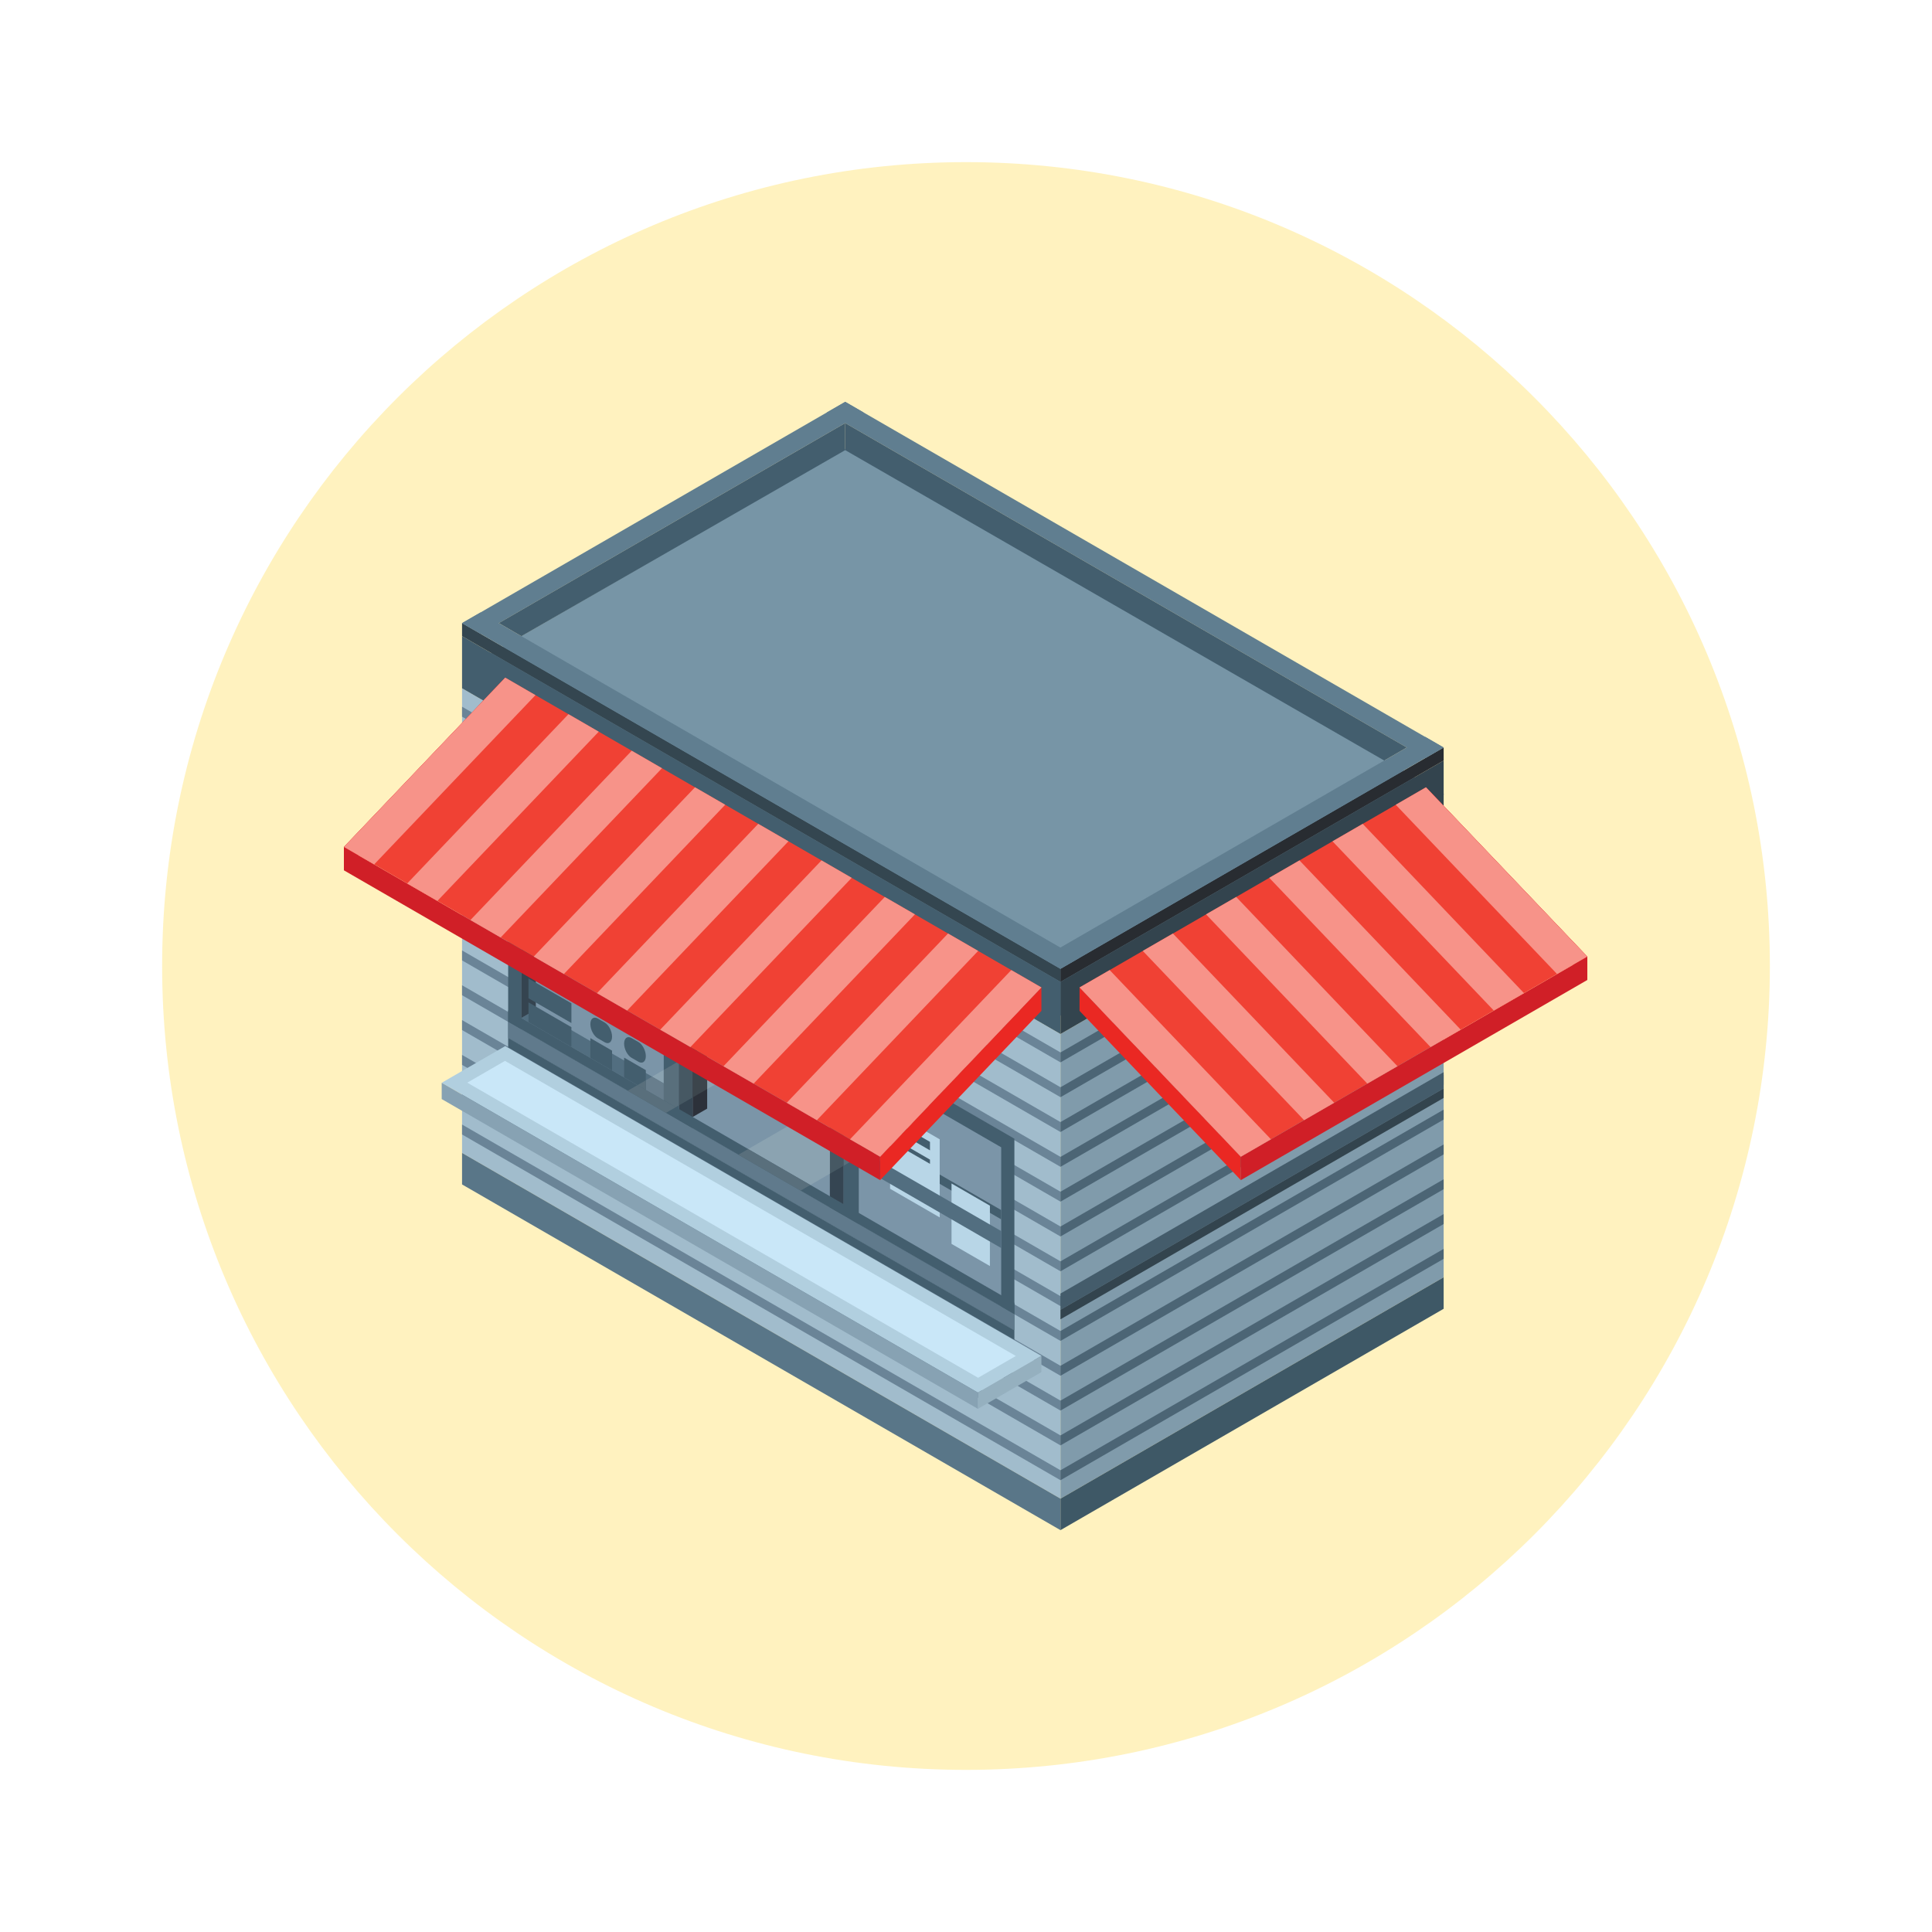 <svg xmlns="http://www.w3.org/2000/svg" xmlns:xlink="http://www.w3.org/1999/xlink" width="500" zoomAndPan="magnify" viewBox="0 0 375 375" height="500" preserveAspectRatio="xMidYMid meet" version="1.0"><defs><filter x="0%" y="0%" width="100%" height="100%" id="84df0a8a0f"><feColorMatrix values="0 0 0 0 1 0 0 0 0 1 0 0 0 0 1 0 0 0 1 0" color-interpolation-filters="sRGB"/></filter><mask id="00dafc6d86"><g filter="url(#84df0a8a0f)"><rect x="-37.5" width="450" fill="#000000" y="-37.5" height="450" fill-opacity="0.25"/></g></mask><clipPath id="90f5bfd886"><path d="M 0.469 0.469 L 312.531 0.469 L 312.531 312.531 L 0.469 312.531 Z M 0.469 0.469 " clip-rule="nonzero"/></clipPath><clipPath id="1fabeda8d8"><path d="M 156.5 0.469 C 70.328 0.469 0.469 70.328 0.469 156.5 C 0.469 242.672 70.328 312.531 156.5 312.531 C 242.672 312.531 312.531 242.672 312.531 156.5 C 312.531 70.328 242.672 0.469 156.5 0.469 Z M 156.5 0.469 " clip-rule="nonzero"/></clipPath><clipPath id="630fc42d62"><rect x="0" width="313" y="0" height="313"/></clipPath><clipPath id="076af404c2"><path d="M 89.281 223.426 L 206 223.426 L 206 297 L 89.281 297 Z M 89.281 223.426 " clip-rule="nonzero"/></clipPath><clipPath id="288c9e513b"><path d="M 205.656 247.574 L 280.738 247.574 L 280.738 297 L 205.656 297 Z M 205.656 247.574 " clip-rule="nonzero"/></clipPath><clipPath id="f126a50d46"><path d="M 160 78 L 281 78 L 281 148 L 160 148 Z M 160 78 " clip-rule="nonzero"/></clipPath><clipPath id="33cad958d8"><path d="M 89 78 L 168 78 L 168 124 L 89 124 Z M 89 78 " clip-rule="nonzero"/></clipPath><clipPath id="a891339095"><path d="M 66.672 131 L 99 131 L 99 169 L 66.672 169 Z M 66.672 131 " clip-rule="nonzero"/></clipPath><clipPath id="e9a8e2744b"><path d="M 66.672 164 L 171 164 L 171 230 L 66.672 230 Z M 66.672 164 " clip-rule="nonzero"/></clipPath><clipPath id="52d5190a51"><path d="M 66.672 131 L 203 131 L 203 225 L 66.672 225 Z M 66.672 131 " clip-rule="nonzero"/></clipPath><clipPath id="647a90c3f7"><path d="M 66.672 131 L 104 131 L 104 168 L 66.672 168 Z M 66.672 131 " clip-rule="nonzero"/></clipPath><clipPath id="1b9456fbb4"><path d="M 276 152 L 308.172 152 L 308.172 191 L 276 191 Z M 276 152 " clip-rule="nonzero"/></clipPath><clipPath id="cd401d23ca"><path d="M 240 185 L 308.172 185 L 308.172 230 L 240 230 Z M 240 185 " clip-rule="nonzero"/></clipPath><clipPath id="6e296a14f5"><path d="M 209 152 L 308.172 152 L 308.172 225 L 209 225 Z M 209 152 " clip-rule="nonzero"/></clipPath><clipPath id="9641b41376"><path d="M 270 152 L 308.172 152 L 308.172 190 L 270 190 Z M 270 152 " clip-rule="nonzero"/></clipPath></defs><g mask="url(#00dafc6d86)"><g transform="matrix(1, 0, 0, 1, 31, 31)"><g clip-path="url(#630fc42d62)"><g clip-path="url(#90f5bfd886)"><g clip-path="url(#1fabeda8d8)"><path fill="#ffcc00" d="M 0.469 0.469 L 312.531 0.469 L 312.531 312.531 L 0.469 312.531 Z M 0.469 0.469 " fill-opacity="1" fill-rule="nonzero"/></g></g></g></g></g><path fill="#7795a6" d="M 164.156 87.078 L 280.305 154.18 L 205.934 197.145 L 89.785 130.047 L 164.156 87.078 " fill-opacity="1" fill-rule="nonzero"/><path fill="#a1bccc" d="M 205.84 290.887 L 89.684 223.785 L 89.684 133.594 L 205.84 200.699 L 205.84 290.887 " fill-opacity="1" fill-rule="nonzero"/><path fill="#435e6e" d="M 205.84 200.699 L 89.684 133.594 L 89.684 123.48 L 205.84 190.586 L 205.84 200.699 " fill-opacity="1" fill-rule="nonzero"/><path fill="#344650" d="M 205.84 190.586 L 89.684 123.48 L 89.684 120.941 L 205.84 188.047 L 205.84 190.586 " fill-opacity="1" fill-rule="nonzero"/><path fill="#6a8497" d="M 205.84 287.309 L 89.684 220.203 L 89.684 218.273 L 205.84 285.379 L 205.84 287.309 " fill-opacity="1" fill-rule="nonzero"/><path fill="#6a8497" d="M 205.84 280.551 L 89.684 213.445 L 89.684 211.516 L 205.84 278.617 L 205.84 280.551 " fill-opacity="1" fill-rule="nonzero"/><path fill="#6a8497" d="M 205.84 273.793 L 89.684 206.688 L 89.684 204.758 L 205.84 271.859 L 205.84 273.793 " fill-opacity="1" fill-rule="nonzero"/><path fill="#6a8497" d="M 205.84 267.035 L 89.684 199.93 L 89.684 198 L 205.84 265.102 L 205.84 267.035 " fill-opacity="1" fill-rule="nonzero"/><path fill="#6a8497" d="M 205.84 260.273 L 89.684 193.172 L 89.684 191.238 L 205.84 258.344 L 205.84 260.273 " fill-opacity="1" fill-rule="nonzero"/><path fill="#6a8497" d="M 205.84 253.516 L 89.684 186.414 L 89.684 184.48 L 205.84 251.586 L 205.84 253.516 " fill-opacity="1" fill-rule="nonzero"/><path fill="#6a8497" d="M 205.84 246.758 L 89.684 179.652 L 89.684 177.723 L 205.84 244.824 L 205.84 246.758 " fill-opacity="1" fill-rule="nonzero"/><path fill="#6a8497" d="M 205.84 240 L 89.684 172.895 L 89.684 170.965 L 205.84 238.066 L 205.84 240 " fill-opacity="1" fill-rule="nonzero"/><path fill="#6a8497" d="M 205.84 233.238 L 89.684 166.137 L 89.684 164.207 L 205.84 231.309 L 205.84 233.238 " fill-opacity="1" fill-rule="nonzero"/><path fill="#6a8497" d="M 205.84 226.48 L 89.684 159.379 L 89.684 157.449 L 205.84 224.551 L 205.84 226.48 " fill-opacity="1" fill-rule="nonzero"/><path fill="#6a8497" d="M 205.84 219.723 L 89.684 152.621 L 89.684 150.688 L 205.84 217.793 L 205.84 219.723 " fill-opacity="1" fill-rule="nonzero"/><path fill="#6a8497" d="M 205.84 212.965 L 89.684 145.863 L 89.684 143.93 L 205.84 211.035 L 205.84 212.965 " fill-opacity="1" fill-rule="nonzero"/><path fill="#6a8497" d="M 205.84 206.207 L 89.684 139.102 L 89.684 137.172 L 205.84 204.277 L 205.84 206.207 " fill-opacity="1" fill-rule="nonzero"/><path fill="#435e6e" d="M 196.891 258.223 L 98.633 201.461 L 98.633 164.254 L 196.891 221.02 L 196.891 258.223 " fill-opacity="1" fill-rule="nonzero"/><path fill="#7b95a8" d="M 194.332 222.691 L 194.332 253.598 L 101.199 199.793 L 101.199 168.887 L 194.332 222.691 " fill-opacity="1" fill-rule="nonzero"/><path fill="#526e80" d="M 104.004 195.965 L 128.832 210.277 L 128.832 213.574 L 101.195 197.594 L 104.004 195.965 " fill-opacity="1" fill-rule="nonzero"/><path fill="#354450" d="M 104.004 170.504 L 104.004 195.965 L 101.191 197.594 L 101.191 168.875 L 104.004 170.504 " fill-opacity="1" fill-rule="nonzero"/><path fill="#354552" d="M 163.762 205.035 L 131.758 186.543 L 131.758 217.441 L 163.762 235.93 L 163.762 205.035 " fill-opacity="1" fill-rule="nonzero"/><path fill="#7b95a8" d="M 161.074 206.047 L 134.449 190.664 L 134.449 218.996 L 161.074 234.379 L 161.074 206.047 " fill-opacity="1" fill-rule="nonzero"/><path fill="#2c313a" d="M 137.262 192.289 L 137.262 215.18 L 134.445 216.809 L 134.445 190.656 L 137.262 192.289 " fill-opacity="1" fill-rule="nonzero"/><path fill="#435e6e" d="M 131.758 186.543 L 128.832 184.852 L 128.832 215.754 L 131.758 217.441 L 131.758 186.543 " fill-opacity="1" fill-rule="nonzero"/><path fill="#435e6e" d="M 166.688 206.723 L 163.762 205.035 L 163.762 235.93 L 166.688 237.625 L 166.688 206.723 " fill-opacity="1" fill-rule="nonzero"/><path fill="#607a8c" d="M 196.891 258.223 L 98.633 201.461 L 98.633 198.305 L 196.891 255.07 L 196.891 258.223 " fill-opacity="1" fill-rule="nonzero"/><path fill="#435e6e" d="M 196.891 255.07 L 98.633 198.305 L 98.633 196.113 L 196.891 252.879 L 196.891 255.07 " fill-opacity="1" fill-rule="nonzero"/><g clip-path="url(#076af404c2)"><path fill="#597688" d="M 205.84 297 L 89.684 229.898 L 89.684 223.785 L 205.84 290.887 L 205.84 297 " fill-opacity="1" fill-rule="nonzero"/></g><path fill="#435e6e" d="M 128.832 198.836 L 101.195 182.871 L 101.195 181.062 L 128.832 197.031 L 128.832 198.836 " fill-opacity="1" fill-rule="nonzero"/><path fill="#435e6e" d="M 194.324 236.672 L 166.688 220.703 L 166.688 218.898 L 194.324 234.867 L 194.324 236.672 " fill-opacity="1" fill-rule="nonzero"/><path fill="#b8d6e7" d="M 182.398 236.301 L 172.766 230.738 L 172.766 215.574 L 182.398 221.141 L 182.398 236.301 " fill-opacity="1" fill-rule="nonzero"/><path fill="#435e6e" d="M 180.508 223.281 L 174.652 219.902 L 174.652 218.258 L 180.508 221.637 L 180.508 223.281 " fill-opacity="1" fill-rule="nonzero"/><path fill="#435e6e" d="M 180.508 225.902 L 174.652 222.523 L 174.652 221.699 L 180.508 225.082 L 180.508 225.902 " fill-opacity="1" fill-rule="nonzero"/><path fill="#b8d6e7" d="M 192.141 245.738 L 184.691 241.438 L 184.691 229.715 L 192.141 234.02 L 192.141 245.738 " fill-opacity="1" fill-rule="nonzero"/><path fill="#435e6e" d="M 110.91 199.371 L 102.578 194.559 L 102.578 198.391 L 110.91 203.207 L 110.91 199.371 " fill-opacity="1" fill-rule="nonzero"/><path fill="#435e6e" d="M 110.91 194.738 L 102.578 189.922 L 102.578 193.758 L 110.91 198.574 L 110.91 194.738 " fill-opacity="1" fill-rule="nonzero"/><path fill="#435e6e" d="M 110.91 189.949 L 102.578 185.137 L 102.578 188.969 L 110.91 193.785 L 110.91 189.949 " fill-opacity="1" fill-rule="nonzero"/><path fill="#435e6e" d="M 118.801 203.93 L 114.59 201.496 L 114.59 205.332 L 118.801 207.766 L 118.801 203.93 " fill-opacity="1" fill-rule="nonzero"/><path fill="#435e6e" d="M 117.367 198.465 L 116.027 197.695 C 115.234 197.234 114.59 197.723 114.59 198.781 C 114.59 199.84 115.234 201.07 116.027 201.527 L 117.367 202.301 C 118.16 202.758 118.801 202.273 118.801 201.215 C 118.801 200.156 118.16 198.926 117.367 198.465 " fill-opacity="1" fill-rule="nonzero"/><path fill="#435e6e" d="M 125.355 207.715 L 121.141 205.281 L 121.141 209.117 L 125.355 211.551 L 125.355 207.715 " fill-opacity="1" fill-rule="nonzero"/><path fill="#435e6e" d="M 123.918 202.25 L 122.578 201.48 C 121.785 201.02 121.141 201.508 121.141 202.566 C 121.141 203.625 121.785 204.855 122.578 205.312 L 123.918 206.086 C 124.711 206.543 125.355 206.059 125.355 205 C 125.355 203.941 124.711 202.711 123.918 202.25 " fill-opacity="1" fill-rule="nonzero"/><path fill="#435e6e" d="M 108.609 182.75 C 108.609 184.211 107.582 184.805 106.316 184.074 C 105.047 183.34 104.023 181.562 104.023 180.102 C 104.023 178.637 105.047 178.043 106.316 178.777 C 107.582 179.508 108.609 181.289 108.609 182.75 " fill-opacity="1" fill-rule="nonzero"/><path fill="#435e6e" d="M 115.484 187.531 C 115.484 188.547 114.77 188.961 113.891 188.449 C 113.012 187.941 112.301 186.707 112.301 185.688 C 112.301 184.672 113.012 184.262 113.891 184.77 C 114.77 185.277 115.484 186.512 115.484 187.531 " fill-opacity="1" fill-rule="nonzero"/><path fill="#435e6e" d="M 121.141 190.797 C 121.141 191.812 120.43 192.227 119.551 191.719 C 118.668 191.211 117.957 189.973 117.957 188.957 C 117.957 187.941 118.668 187.531 119.551 188.035 C 120.43 188.547 121.141 189.781 121.141 190.797 " fill-opacity="1" fill-rule="nonzero"/><path fill="#8ba3b1" d="M 128.832 213.559 L 128.832 210.277 L 126.578 208.977 L 128.832 207.676 L 128.832 213.559 M 156.02 200.559 L 148.586 196.266 L 148.59 196.266 L 156.02 200.559 " fill-opacity="1" fill-rule="nonzero"/><path fill="#687e8d" d="M 128.832 213.559 L 125.355 211.551 L 125.355 209.688 L 126.578 208.977 L 128.832 210.277 L 128.832 213.559 " fill-opacity="1" fill-rule="nonzero"/><path fill="#465863" d="M 131.758 214.562 L 131.758 205.984 L 134.445 204.434 L 134.445 213.008 L 131.758 214.562 M 153.797 201.84 L 146.363 197.547 L 148.586 196.266 L 156.02 200.559 L 153.797 201.84 " fill-opacity="1" fill-rule="nonzero"/><path fill="#8ba3b1" d="M 137.262 211.387 L 137.262 202.809 L 146.363 197.547 L 153.797 201.84 L 137.262 211.387 " fill-opacity="1" fill-rule="nonzero"/><path fill="#3c454c" d="M 134.445 213.008 L 134.445 204.434 L 137.262 202.809 L 137.262 211.387 L 134.445 213.008 " fill-opacity="1" fill-rule="nonzero"/><path fill="#596f7c" d="M 131.16 214.906 L 128.832 213.559 L 128.832 207.676 L 131.758 205.984 L 131.758 214.562 L 131.16 214.906 " fill-opacity="1" fill-rule="nonzero"/><path fill="#758998" d="M 129.258 216.004 L 121.836 211.719 L 121.844 211.715 L 129.266 216 L 129.258 216.004 " fill-opacity="1" fill-rule="nonzero"/><path fill="#596f7c" d="M 129.266 216 L 121.844 211.715 L 123.742 210.617 L 125.355 211.551 L 128.832 213.559 L 131.16 214.906 L 129.266 216 " fill-opacity="1" fill-rule="nonzero"/><path fill="#596f7c" d="M 125.355 211.551 L 123.742 210.617 L 125.355 209.688 L 125.355 211.551 " fill-opacity="1" fill-rule="nonzero"/><path fill="#8ba3b1" d="M 166.688 224.566 L 166.688 210.645 L 170.082 208.684 L 182.129 215.641 L 177.504 218.316 L 172.766 215.574 L 172.766 221.055 L 171.59 221.73 L 166.688 218.898 L 166.688 220.703 L 170.031 222.637 L 166.688 224.566 " fill-opacity="1" fill-rule="nonzero"/><path fill="#465863" d="M 161.074 227.816 L 161.074 213.883 L 163.762 212.332 L 163.762 226.258 L 161.074 227.816 " fill-opacity="1" fill-rule="nonzero"/><path fill="#8ba3b1" d="M 157.293 230 L 145.227 223.031 L 161.074 213.883 L 161.074 227.816 L 157.293 230 " fill-opacity="1" fill-rule="nonzero"/><path fill="#596f7c" d="M 163.762 226.258 L 163.762 212.332 L 166.688 210.645 L 166.688 224.566 L 163.762 226.258 " fill-opacity="1" fill-rule="nonzero"/><path fill="#758998" d="M 155.391 231.102 L 143.324 224.129 L 143.328 224.125 L 155.395 231.098 L 155.391 231.102 " fill-opacity="1" fill-rule="nonzero"/><path fill="#596f7c" d="M 155.395 231.098 L 143.328 224.125 L 145.227 223.031 L 157.293 230 L 155.395 231.098 " fill-opacity="1" fill-rule="nonzero"/><path fill="#596f7c" d="M 170.031 222.637 L 166.688 220.703 L 166.688 218.898 L 171.59 221.73 L 170.031 222.637 " fill-opacity="1" fill-rule="nonzero"/><path fill="#bfdae9" d="M 172.766 221.055 L 172.766 215.574 L 177.504 218.316 L 176.129 219.109 L 174.652 218.258 L 174.652 219.902 L 174.707 219.93 L 172.766 221.055 " fill-opacity="1" fill-rule="nonzero"/><path fill="#596f7c" d="M 174.707 219.93 L 174.652 219.902 L 174.652 218.258 L 176.129 219.109 L 174.707 219.93 " fill-opacity="1" fill-rule="nonzero"/><path fill="#435e6e" d="M 196.891 260.07 L 98.633 203.305 L 98.633 201.461 L 196.891 258.223 L 196.891 260.07 " fill-opacity="1" fill-rule="nonzero"/><path fill="#809bab" d="M 280.211 247.922 L 205.84 290.887 L 205.84 200.699 L 280.211 157.73 L 280.211 247.922 " fill-opacity="1" fill-rule="nonzero"/><path fill="#33444e" d="M 280.211 157.73 L 205.84 200.699 L 205.84 190.586 L 280.211 147.621 L 280.211 157.73 " fill-opacity="1" fill-rule="nonzero"/><path fill="#282c31" d="M 280.211 147.621 L 205.84 190.586 L 205.84 188.047 L 280.211 145.082 L 280.211 147.621 " fill-opacity="1" fill-rule="nonzero"/><path fill="#4c6575" d="M 280.211 244.34 L 205.84 287.309 L 205.84 285.379 L 280.211 242.41 L 280.211 244.34 " fill-opacity="1" fill-rule="nonzero"/><path fill="#4c6575" d="M 280.211 237.582 L 205.84 280.551 L 205.84 278.617 L 280.211 235.652 L 280.211 237.582 " fill-opacity="1" fill-rule="nonzero"/><path fill="#4c6575" d="M 280.211 230.824 L 205.84 273.793 L 205.84 271.859 L 280.211 228.895 L 280.211 230.824 " fill-opacity="1" fill-rule="nonzero"/><path fill="#4c6575" d="M 280.211 224.066 L 205.84 267.035 L 205.84 265.102 L 280.211 222.137 L 280.211 224.066 " fill-opacity="1" fill-rule="nonzero"/><path fill="#4c6575" d="M 280.211 217.309 L 205.84 260.273 L 205.84 258.344 L 280.211 215.379 L 280.211 217.309 " fill-opacity="1" fill-rule="nonzero"/><path fill="#4c6575" d="M 280.211 210.551 L 205.84 253.516 L 205.84 251.586 L 280.211 208.621 L 280.211 210.551 " fill-opacity="1" fill-rule="nonzero"/><path fill="#4c6575" d="M 280.211 203.793 L 205.84 246.758 L 205.84 244.824 L 280.211 201.863 L 280.211 203.793 " fill-opacity="1" fill-rule="nonzero"/><path fill="#4c6575" d="M 280.211 197.035 L 205.84 240 L 205.84 238.066 L 280.211 195.102 L 280.211 197.035 " fill-opacity="1" fill-rule="nonzero"/><path fill="#4c6575" d="M 280.211 190.277 L 205.84 233.238 L 205.84 231.309 L 280.211 188.344 L 280.211 190.277 " fill-opacity="1" fill-rule="nonzero"/><path fill="#4c6575" d="M 280.211 183.52 L 205.84 226.48 L 205.84 224.551 L 280.211 181.586 L 280.211 183.52 " fill-opacity="1" fill-rule="nonzero"/><path fill="#4c6575" d="M 280.211 176.758 L 205.84 219.723 L 205.84 217.793 L 280.211 174.828 L 280.211 176.758 " fill-opacity="1" fill-rule="nonzero"/><path fill="#4c6575" d="M 280.211 170 L 205.84 212.965 L 205.84 211.035 L 280.211 168.07 L 280.211 170 " fill-opacity="1" fill-rule="nonzero"/><path fill="#4c6575" d="M 280.211 163.242 L 205.84 206.207 L 205.84 204.277 L 280.211 161.312 L 280.211 163.242 " fill-opacity="1" fill-rule="nonzero"/><g clip-path="url(#288c9e513b)"><path fill="#3e5866" d="M 280.211 254.035 L 205.84 297 L 205.84 290.887 L 280.211 247.922 L 280.211 254.035 " fill-opacity="1" fill-rule="nonzero"/></g><path fill="#445c6b" d="M 280.211 211.262 L 205.84 254.227 L 205.84 251.074 L 280.211 208.109 L 280.211 211.262 " fill-opacity="1" fill-rule="nonzero"/><path fill="#33444e" d="M 280.211 213.109 L 205.84 256.074 L 205.84 254.227 L 280.211 211.262 L 280.211 213.109 " fill-opacity="1" fill-rule="nonzero"/><path fill="#607e90" d="M 209.402 185.992 L 93.25 118.887 L 89.684 120.949 L 205.84 188.051 L 209.402 185.992 " fill-opacity="1" fill-rule="nonzero"/><g clip-path="url(#f126a50d46)"><path fill="#607e90" d="M 280.211 145.102 L 164.055 77.996 L 160.488 80.059 L 276.641 147.164 L 280.211 145.102 " fill-opacity="1" fill-rule="nonzero"/></g><path fill="#607e90" d="M 202.27 185.969 L 276.641 143.023 L 280.211 145.082 L 205.84 188.027 L 202.27 185.969 " fill-opacity="1" fill-rule="nonzero"/><g clip-path="url(#33cad958d8)"><path fill="#607e90" d="M 89.684 120.945 L 164.055 77.996 L 167.621 80.059 L 93.25 123.008 L 89.684 120.945 " fill-opacity="1" fill-rule="nonzero"/></g><path fill="#b1cfdf" d="M 189.812 270.297 L 85.734 210.168 L 98.059 203.047 L 202.137 263.176 L 189.812 270.297 " fill-opacity="1" fill-rule="nonzero"/><path fill="#c9e7f8" d="M 189.848 267.426 L 90.699 210.145 L 98.02 205.914 L 197.172 263.195 L 189.848 267.426 " fill-opacity="1" fill-rule="nonzero"/><path fill="#95b0bf" d="M 189.812 273.453 L 189.812 270.301 L 202.137 263.18 L 202.137 266.332 L 189.812 273.453 " fill-opacity="1" fill-rule="nonzero"/><path fill="#87a2b3" d="M 189.812 270.301 L 189.812 273.453 L 85.734 213.328 L 85.734 210.172 L 189.812 270.301 " fill-opacity="1" fill-rule="nonzero"/><path fill="#526e80" d="M 137.262 206.016 L 161.074 219.723 L 161.074 223.02 L 134.445 207.645 L 137.262 206.016 " fill-opacity="1" fill-rule="nonzero"/><path fill="#526e80" d="M 169.508 224.637 L 194.332 238.949 L 194.332 242.246 L 166.691 226.266 L 169.508 224.637 " fill-opacity="1" fill-rule="nonzero"/><path fill="#354450" d="M 169.504 199.176 L 169.504 224.641 L 166.688 226.266 L 166.688 197.547 L 169.504 199.176 " fill-opacity="1" fill-rule="nonzero"/><path fill="#ea2823" d="M 202.137 196.207 L 170.832 229.062 L 170.832 224.516 L 202.137 191.66 L 202.137 196.207 " fill-opacity="1" fill-rule="nonzero"/><g clip-path="url(#a891339095)"><path fill="#d01f27" d="M 98.059 136.074 L 66.758 168.93 L 66.758 164.387 L 98.059 131.527 L 98.059 136.074 " fill-opacity="1" fill-rule="nonzero"/></g><g clip-path="url(#e9a8e2744b)"><path fill="#d01f27" d="M 66.758 168.934 L 170.832 229.062 L 170.832 224.516 L 66.758 164.391 L 66.758 168.934 " fill-opacity="1" fill-rule="nonzero"/></g><g clip-path="url(#52d5190a51)"><path fill="#f04134" d="M 202.137 191.664 L 170.832 224.512 L 164.984 221.137 L 72.629 167.777 L 66.758 164.391 L 98.062 131.527 L 103.934 134.926 L 196.289 188.289 L 202.137 191.664 " fill-opacity="1" fill-rule="nonzero"/></g><g clip-path="url(#647a90c3f7)"><path fill="#f79389" d="M 103.934 134.926 L 72.629 167.777 L 66.758 164.391 L 98.062 131.527 L 103.934 134.926 " fill-opacity="1" fill-rule="nonzero"/></g><path fill="#f79389" d="M 116.211 142.02 L 84.902 174.867 L 79.035 171.484 L 110.34 138.621 L 116.211 142.02 " fill-opacity="1" fill-rule="nonzero"/><path fill="#f79389" d="M 128.488 149.113 L 97.18 181.961 L 91.312 178.578 L 122.617 145.715 L 128.488 149.113 " fill-opacity="1" fill-rule="nonzero"/><path fill="#f79389" d="M 140.762 156.203 L 109.453 189.055 L 103.59 185.672 L 134.898 152.812 L 140.762 156.203 " fill-opacity="1" fill-rule="nonzero"/><path fill="#f79389" d="M 153.035 163.297 L 121.73 196.145 L 115.871 192.766 L 147.176 159.906 L 153.035 163.297 " fill-opacity="1" fill-rule="nonzero"/><path fill="#f79389" d="M 165.312 170.387 L 134.004 203.238 L 128.148 199.859 L 159.457 167 L 165.312 170.387 " fill-opacity="1" fill-rule="nonzero"/><path fill="#f79389" d="M 177.586 177.477 L 146.281 210.328 L 140.426 206.953 L 171.734 174.098 L 177.586 177.477 " fill-opacity="1" fill-rule="nonzero"/><path fill="#f79389" d="M 189.859 184.57 L 158.559 217.422 L 152.707 214.043 L 184.012 181.191 L 189.859 184.57 " fill-opacity="1" fill-rule="nonzero"/><path fill="#f79389" d="M 202.137 191.664 L 170.832 224.512 L 164.984 221.137 L 196.289 188.289 L 202.137 191.664 " fill-opacity="1" fill-rule="nonzero"/><path fill="#ea2823" d="M 209.539 196.207 L 240.844 229.062 L 240.844 224.516 L 209.539 191.66 L 209.539 196.207 " fill-opacity="1" fill-rule="nonzero"/><g clip-path="url(#1b9456fbb4)"><path fill="#d01f27" d="M 276.785 157.359 L 308.09 190.215 L 308.09 185.672 L 276.785 152.812 L 276.785 157.359 " fill-opacity="1" fill-rule="nonzero"/></g><g clip-path="url(#cd401d23ca)"><path fill="#d01f27" d="M 308.09 190.219 L 240.844 229.062 L 240.844 224.516 L 308.09 185.676 L 308.09 190.219 " fill-opacity="1" fill-rule="nonzero"/></g><g clip-path="url(#6e296a14f5)"><path fill="#f04134" d="M 209.539 191.664 L 240.844 224.512 L 246.691 221.137 L 302.215 189.062 L 308.09 185.676 L 276.781 152.812 L 270.91 156.211 L 215.387 188.289 L 209.539 191.664 " fill-opacity="1" fill-rule="nonzero"/></g><g clip-path="url(#9641b41376)"><path fill="#f79389" d="M 270.914 156.203 L 302.223 189.055 L 308.086 185.672 L 276.777 152.812 L 270.914 156.203 " fill-opacity="1" fill-rule="nonzero"/></g><path fill="#f79389" d="M 258.641 163.297 L 289.945 196.145 L 295.805 192.766 L 264.5 159.906 L 258.641 163.297 " fill-opacity="1" fill-rule="nonzero"/><path fill="#f79389" d="M 246.363 170.387 L 277.672 203.238 L 283.527 199.859 L 252.223 167 L 246.363 170.387 " fill-opacity="1" fill-rule="nonzero"/><path fill="#f79389" d="M 234.09 177.477 L 265.395 210.328 L 271.246 206.953 L 239.945 174.098 L 234.09 177.477 " fill-opacity="1" fill-rule="nonzero"/><path fill="#f79389" d="M 221.812 184.57 L 253.121 217.422 L 258.969 214.043 L 227.664 181.191 L 221.812 184.57 " fill-opacity="1" fill-rule="nonzero"/><path fill="#f79389" d="M 209.539 191.664 L 240.844 224.512 L 246.691 221.137 L 215.387 188.289 L 209.539 191.664 " fill-opacity="1" fill-rule="nonzero"/><path fill="#435e6e" d="M 164.055 82.117 L 164.055 87.371 L 268.68 147.621 L 273.059 145.09 L 164.055 82.117 " fill-opacity="1" fill-rule="nonzero"/><path fill="#435e6e" d="M 164.055 87.371 L 101.199 123.48 L 96.816 120.941 L 164.055 82.117 L 164.055 87.371 " fill-opacity="1" fill-rule="nonzero"/></svg>